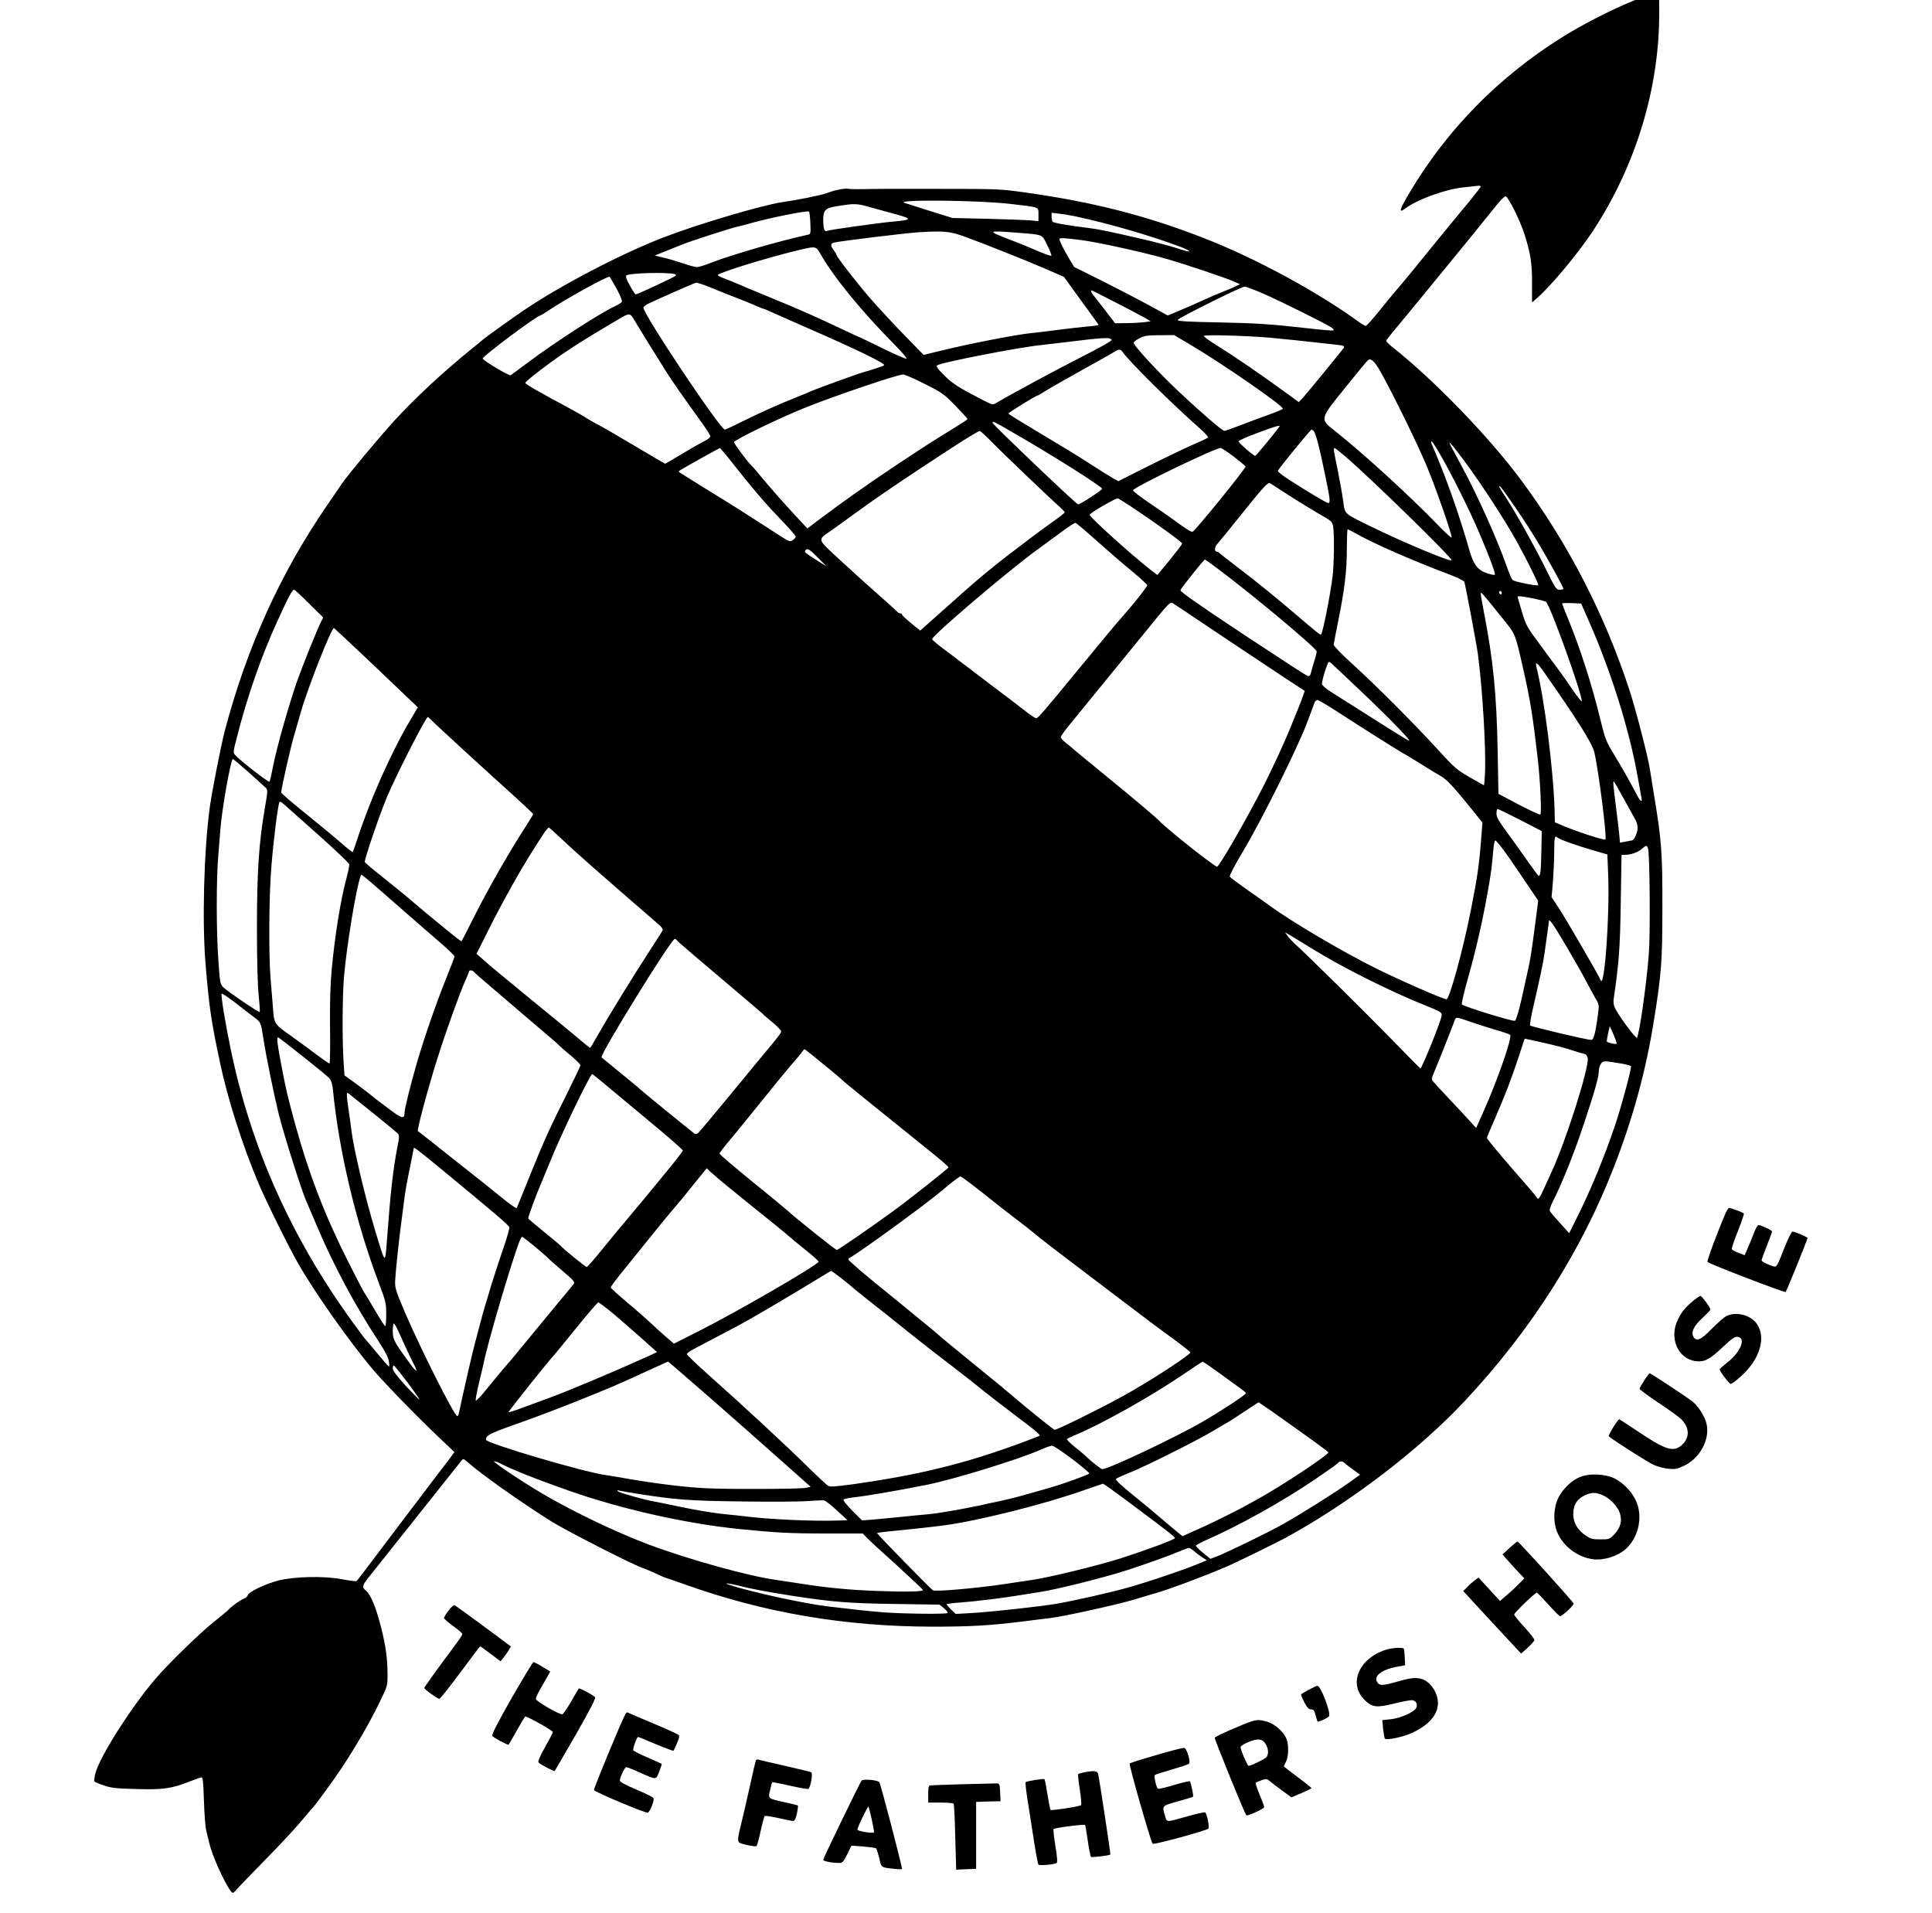 <?xml version="1.0" standalone="no"?>
<!DOCTYPE svg PUBLIC "-//W3C//DTD SVG 20010904//EN"
 "http://www.w3.org/TR/2001/REC-SVG-20010904/DTD/svg10.dtd">
<svg version="1.0" xmlns="http://www.w3.org/2000/svg"
 width="2061pt" height="2040pt" viewBox="0 0 2061 2040"
 preserveAspectRatio="xMidYMid meet">

<g transform="translate(-400,2400) scale(0.14,-0.14)"
fill="black" stroke="none">
<path d="M15435 17190 c-11 -5 -65 -27 -120 -48 -166 -66 -406 -188 -563 -288
-476 -299 -866 -696 -1149 -1170 -82 -137 -92 -169 -40 -131 90 69 310 149
442 162 33 3 77 8 98 11 20 3 37 2 37 -3 0 -5 -39 -56 -87 -115 -49 -58 -140
-169 -203 -246 -63 -77 -158 -193 -210 -258 -52 -64 -115 -140 -140 -168 -25
-28 -85 -102 -135 -164 -49 -61 -95 -112 -101 -112 -6 0 -31 14 -55 32 -318
231 -783 482 -1171 634 -445 174 -850 278 -1373 351 -184 26 -204 27 -670 27
-264 1 -516 0 -560 -2 -44 -1 -93 0 -110 2 -35 6 -100 -7 -170 -33 -44 -16
-211 -50 -330 -67 -156 -22 -655 -170 -915 -271 -323 -125 -779 -363 -1063
-555 -90 -61 -307 -217 -317 -228 -3 -3 -41 -35 -85 -70 -217 -176 -423 -368
-583 -542 -128 -142 -349 -406 -399 -479 -16 -24 -70 -102 -119 -174 -352
-514 -608 -1079 -774 -1710 -30 -116 -96 -452 -114 -580 -45 -330 -60 -872
-32 -1205 28 -329 42 -426 111 -750 58 -273 174 -635 291 -910 60 -142 234
-493 304 -615 133 -231 391 -595 568 -805 89 -105 336 -359 510 -524 l112
-106 -54 -73 c-31 -39 -126 -164 -211 -277 -86 -113 -228 -300 -315 -416 -87
-116 -162 -214 -166 -217 -5 -2 -56 4 -114 15 -139 26 -365 20 -484 -11 -102
-27 -223 -85 -231 -111 -3 -10 -16 -22 -28 -26 -23 -7 -91 -55 -117 -83 -8 -9
-60 -52 -115 -96 -105 -83 -353 -325 -446 -435 -187 -220 -422 -591 -455 -717
-8 -31 -11 -60 -7 -63 4 -4 37 -18 73 -30 55 -19 92 -23 251 -27 202 -6 267 4
410 61 35 14 71 26 79 28 13 3 16 -24 21 -177 3 -99 11 -202 18 -230 7 -27 17
-70 23 -95 21 -92 114 -299 164 -365 15 -19 16 -19 51 20 19 22 117 123 217
225 100 102 218 228 261 280 44 52 82 97 85 100 21 18 152 196 228 310 111
167 215 347 293 507 59 121 59 122 59 212 0 116 -14 219 -50 359 -39 151 -76
241 -112 274 -36 32 -35 37 31 120 28 35 142 178 253 318 216 272 413 520 439
552 16 20 16 20 50 -9 111 -97 382 -289 634 -449 113 -71 637 -339 705 -359
14 -4 57 -23 97 -41 40 -19 75 -34 78 -34 4 0 68 -22 143 -49 605 -216 1218
-320 1888 -321 287 0 436 9 679 39 83 11 177 22 210 26 104 12 498 99 642 141
48 15 123 37 165 49 112 33 331 114 543 203 57 24 382 183 452 221 491 269
1013 668 1362 1041 506 541 887 1140 1137 1785 145 373 242 729 303 1110 58
358 65 456 65 870 1 408 -7 511 -61 835 -14 85 -29 181 -34 212 -13 89 -106
449 -151 588 -189 585 -471 1132 -834 1620 -245 330 -673 771 -985 1015 -21
17 -38 35 -39 41 0 5 33 48 73 95 65 77 189 229 580 707 70 86 154 190 185
229 32 41 64 72 72 70 20 -3 110 -184 143 -288 46 -144 59 -224 58 -377 l0
-143 37 32 c109 95 315 343 428 514 326 498 504 1082 504 1658 0 156 0 157
-22 156 -13 0 -32 -4 -43 -9z m-4885 -1600 c234 -27 220 -22 220 -82 l0 -50
-62 6 c-35 3 -182 8 -328 12 l-265 6 -170 53 c-93 29 -181 57 -195 62 -82 27
550 21 800 -7z m-1065 -25 c50 -14 133 -37 185 -51 141 -38 141 -46 -5 -59
-112 -10 -495 -64 -507 -71 -18 -11 -28 18 -28 82 0 80 14 92 122 109 118 18
133 18 233 -10z m-453 -123 c3 -76 2 -83 -17 -87 -206 -44 -590 -155 -740
-214 -44 -18 -91 -32 -105 -33 -14 0 -59 11 -100 26 -41 14 -108 34 -149 44
l-75 18 85 34 c46 18 102 41 124 50 49 21 383 129 421 136 15 3 63 15 108 28
141 40 427 97 438 87 3 -3 8 -43 10 -89z m2018 53 c261 -56 577 -148 803 -233
76 -29 92 -48 20 -25 -113 36 -188 56 -348 93 -209 48 -306 68 -365 75 -152
18 -276 39 -282 49 -4 6 -8 24 -8 39 l0 29 58 -7 c31 -3 86 -13 122 -20z
m-856 -150 c132 -47 477 -184 641 -255 l130 -57 53 -74 c29 -41 88 -121 130
-179 42 -58 78 -108 80 -111 1 -4 -35 -10 -80 -13 -46 -4 -148 -16 -228 -26
-80 -11 -172 -22 -206 -25 -110 -11 -464 -79 -679 -132 l-140 -34 -153 157
c-84 86 -201 213 -260 281 -112 131 -252 312 -252 326 0 5 -9 20 -20 34 -26
33 -25 51 3 58 52 12 537 71 637 78 194 12 239 8 344 -28z m413 25 c204 -16
188 -10 230 -95 21 -41 34 -77 31 -80 -3 -4 -53 14 -110 38 -56 25 -152 64
-213 87 -169 65 -166 68 62 50z m488 -56 c123 -15 502 -99 670 -149 128 -37
431 -139 490 -165 l50 -22 -26 -13 c-14 -8 -61 -28 -104 -45 -43 -17 -110 -46
-149 -64 -39 -18 -116 -52 -171 -75 l-100 -42 -140 77 c-77 42 -237 125 -356
185 l-217 108 -35 58 c-45 75 -77 139 -77 154 0 11 33 10 165 -7z m-1989 -101
c106 -186 316 -442 572 -700 51 -52 90 -98 87 -103 -3 -4 -82 30 -176 76 -93
46 -172 84 -174 84 -2 0 -50 22 -107 49 -231 109 -352 163 -518 231 -191 79
-304 126 -335 140 -11 5 -46 19 -78 31 -33 12 -55 24 -50 28 24 22 385 133
598 184 147 36 149 36 181 -20z m-1107 -159 c9 -3 11 -8 5 -13 -11 -11 -291
-141 -302 -141 -5 0 -25 30 -45 67 -27 47 -34 70 -27 77 18 19 319 27 369 10z
m-444 -110 c26 -47 44 -91 41 -99 -2 -7 -24 -22 -48 -33 -105 -46 -459 -274
-667 -430 -69 -52 -129 -96 -133 -98 -11 -7 -213 114 -213 127 0 19 416 329
440 329 3 0 32 17 63 38 127 86 450 264 463 256 4 -2 28 -43 54 -90z m646 35
c19 -6 48 -17 64 -24 17 -7 93 -38 170 -68 78 -30 162 -64 187 -76 26 -11 50
-21 54 -21 4 0 30 -11 58 -24 28 -13 139 -62 246 -109 396 -172 627 -284 614
-297 -8 -7 -108 -40 -159 -53 -31 -8 -356 -126 -390 -141 -16 -8 -66 -29 -110
-46 -139 -55 -286 -121 -417 -186 -70 -35 -132 -64 -138 -64 -34 0 -620 877
-620 929 0 6 15 18 33 28 38 20 359 162 368 162 3 1 21 -4 40 -10z m4284 -74
c124 -54 487 -234 522 -260 10 -8 15 -16 12 -19 -3 -4 -84 3 -180 14 -302 34
-406 41 -711 47 -217 4 -298 9 -298 18 0 12 484 254 511 254 9 1 74 -24 144
-54z m-1122 -69 c100 -51 200 -104 222 -117 l40 -24 -50 -7 c-27 -3 -88 -7
-136 -7 l-85 -1 -55 72 c-29 39 -71 92 -91 117 -36 43 -45 61 -32 61 3 0 87
-42 187 -94z m-3674 -129 c26 -45 158 -258 242 -392 49 -77 131 -195 272 -390
37 -51 67 -99 67 -107 0 -8 -21 -24 -46 -36 -26 -13 -102 -56 -170 -97 -68
-41 -126 -75 -128 -75 -3 0 -107 61 -233 136 -125 75 -250 147 -278 161 -27
14 -65 36 -85 48 -19 13 -71 43 -115 67 -262 141 -355 194 -355 204 0 6 51 49
113 96 177 134 290 208 627 406 51 29 62 27 89 -21z m4225 -182 c251 -148 734
-481 718 -497 -6 -6 -52 -25 -103 -43 -52 -18 -147 -54 -212 -79 -66 -25 -124
-46 -130 -46 -16 0 -180 142 -341 293 -166 156 -357 363 -350 380 3 8 24 23
47 35 35 17 61 21 151 21 l109 1 111 -65z m621 45 c99 -9 273 -27 519 -55 45
-5 52 -10 39 -27 -31 -41 -278 -343 -306 -373 l-33 -36 -93 68 c-201 147 -401
283 -553 378 -43 27 -78 53 -78 58 0 12 313 3 505 -13z m-1208 -17 c3 -7 -90
-59 -224 -127 -189 -96 -527 -278 -651 -351 -30 -18 -31 -18 -104 19 -188 97
-235 127 -298 191 -51 51 -62 68 -51 75 38 23 622 137 791 154 30 3 111 13
180 21 300 37 350 40 357 18z m86 -94 c54 -76 374 -393 590 -583 37 -33 64
-63 60 -67 -5 -4 -66 -33 -138 -64 -71 -32 -223 -105 -338 -163 l-208 -105
-42 23 c-23 13 -101 62 -174 109 -72 48 -242 151 -377 231 -134 80 -245 148
-245 152 -1 7 211 138 223 138 4 0 30 15 59 34 28 18 156 91 282 161 127 70
239 134 250 141 28 18 42 17 58 -7z m1959 -140 c95 -168 290 -565 362 -740 73
-178 189 -514 184 -531 -2 -5 -48 37 -103 94 -213 221 -576 552 -785 717 -117
92 -118 89 74 326 87 108 165 203 174 211 22 22 50 -1 94 -77z m-3469 -101
c134 -67 147 -77 235 -167 50 -52 92 -98 92 -101 -1 -3 -44 -32 -98 -65 -176
-108 -224 -139 -467 -300 -219 -147 -385 -264 -583 -413 l-73 -55 -83 89
c-102 110 -215 238 -285 324 -30 36 -57 67 -61 70 -18 13 -130 163 -130 174 0
17 351 187 555 268 218 87 690 247 733 248 13 0 87 -32 165 -72z m646 -355
c308 -176 706 -427 706 -444 0 -10 -166 -119 -183 -119 -13 0 -652 609 -652
622 0 14 10 10 129 -59z m2054 25 c-66 -86 -176 -218 -181 -218 -14 0 -127 99
-127 110 0 7 65 36 145 65 153 57 179 63 163 43z m265 -30 c16 -20 41 -115 83
-318 42 -200 45 -230 27 -230 -11 0 -146 80 -300 179 -49 31 -86 61 -84 67 7
18 249 314 257 314 3 0 11 -6 17 -12z m-2455 -81 c95 -97 465 -450 520 -497
20 -18 37 -36 37 -40 0 -5 -37 -34 -82 -66 -46 -32 -128 -92 -183 -134 -55
-42 -128 -98 -163 -124 -95 -72 -232 -185 -314 -258 -40 -35 -137 -122 -216
-192 l-143 -127 -70 56 c-38 32 -69 61 -69 66 0 5 -6 9 -14 9 -7 0 -20 8 -27
17 -8 9 -68 63 -134 121 -66 58 -195 174 -288 260 -191 177 -185 157 -72 236
33 23 112 80 175 126 179 131 357 251 715 485 122 80 229 145 238 145 4 0 45
-37 90 -83z m3423 -105 c90 -157 224 -427 292 -587 81 -191 127 -314 119 -321
-3 -3 -28 1 -55 10 -75 25 -106 65 -138 176 -82 286 -182 567 -291 818 -3 6
-1 12 3 12 5 0 36 -49 70 -108z m121 36 c143 -184 348 -494 459 -693 81 -147
168 -324 162 -330 -9 -9 -181 26 -195 39 -7 6 -26 49 -42 96 -72 206 -219 535
-340 760 -101 187 -103 190 -97 190 2 0 26 -28 53 -62z m-5502 -114 c106 -134
219 -269 279 -332 142 -149 186 -198 186 -208 0 -6 -10 -18 -22 -26 -21 -14
-27 -12 -88 27 -36 23 -128 83 -205 132 -77 50 -169 108 -205 130 -131 80
-365 226 -370 230 -3 2 4 10 14 16 46 28 292 165 298 166 3 1 55 -60 113 -135z
m3803 70 c48 -37 88 -70 90 -75 5 -12 -386 -493 -403 -497 -13 -3 -51 21 -144
90 -20 15 -98 69 -173 120 -76 51 -138 99 -138 105 0 21 624 322 668 323 7 0
52 -30 100 -66z m840 10 c187 -158 832 -787 820 -800 -12 -12 -377 141 -603
252 -227 111 -208 95 -224 205 -7 52 -26 158 -42 236 -31 150 -32 163 -23 163
3 0 36 -25 72 -56z m-468 -274 c87 -57 248 -156 331 -203 38 -22 48 -33 54
-63 10 -55 8 -288 -4 -384 -18 -145 -74 -426 -87 -439 -7 -7 -14 -2 -179 139
-171 146 -294 246 -460 373 -66 50 -126 97 -133 104 -7 7 -17 13 -22 13 -21 0
-19 35 3 59 13 14 90 109 172 211 172 215 214 262 229 252 6 -3 49 -31 96 -62z
m1775 -125 c53 -77 132 -198 174 -270 80 -133 191 -336 191 -348 0 -4 -13 -7
-28 -7 -27 0 -33 10 -106 158 -86 174 -230 431 -306 547 -50 74 -63 103 -36
75 8 -8 58 -78 111 -155z m-2933 11 c180 -119 393 -273 393 -284 0 -6 -43 -62
-95 -126 l-94 -114 -41 31 c-148 115 -475 409 -475 428 0 13 203 130 216 125
7 -3 50 -30 96 -60z m-262 -260 c82 -73 203 -178 269 -232 66 -55 120 -104
120 -110 1 -11 -119 -161 -198 -249 -48 -54 -90 -105 -321 -385 -270 -329
-313 -378 -327 -379 -7 -1 -50 28 -95 64 -46 36 -164 126 -263 200 -99 75
-191 145 -205 156 -14 11 -71 54 -127 96 -57 41 -103 80 -103 87 0 27 575 516
794 676 64 47 155 113 202 148 47 34 90 62 95 62 5 0 77 -60 159 -134z m1974
55 c137 -78 430 -207 723 -317 57 -22 105 -46 108 -54 10 -31 94 -479 104
-555 36 -272 63 -746 53 -912 -2 -46 -6 -83 -7 -83 -2 0 -51 28 -110 62 -100
58 -115 71 -248 217 -177 193 -471 488 -650 650 -76 68 -137 132 -137 141 0 9
16 93 35 186 47 232 65 379 65 550 0 79 3 144 6 144 4 0 30 -13 58 -29z
m-4094 -187 l65 -66 -75 47 c-91 58 -94 60 -86 74 13 21 32 10 96 -55z m3049
-86 c269 -201 751 -605 751 -628 0 -9 -8 -43 -19 -76 -10 -32 -22 -72 -25 -88
-5 -20 -12 -27 -25 -23 -9 2 -232 147 -495 321 -329 218 -476 321 -474 332 3
15 178 234 187 234 2 0 47 -32 100 -72z m-6926 -264 l107 -106 -15 -29 c-27
-51 -135 -319 -181 -447 -61 -171 -159 -515 -185 -652 -12 -63 -25 -119 -29
-123 -6 -7 -227 164 -261 204 -16 17 -15 26 11 126 81 318 184 615 306 883 88
194 118 250 132 250 5 0 57 -48 115 -106z m9087 80 c0 -8 -4 -12 -10 -9 -5 3
-10 10 -10 16 0 5 5 9 10 9 6 0 10 -7 10 -16z m-6 -177 c115 -142 106 -121
170 -402 52 -228 74 -363 111 -687 19 -169 30 -414 19 -421 -5 -3 -79 32 -164
76 l-155 82 -6 325 c-8 433 -34 696 -104 1055 -14 72 -25 137 -25 145 1 17 8
9 154 -173z m246 137 c47 -10 90 -21 97 -26 32 -25 273 -694 273 -757 0 -8
-32 32 -72 90 -75 110 -86 124 -249 344 -99 134 -105 145 -136 250 -18 60 -33
111 -33 112 0 7 41 2 120 -13z m-2664 -91 c102 -69 551 -369 751 -501 l172
-113 -15 -42 c-8 -23 -18 -51 -23 -62 -5 -11 -39 -96 -77 -190 -37 -93 -125
-282 -194 -420 -122 -241 -342 -625 -359 -625 -20 0 -388 291 -441 350 -20 21
-187 163 -360 304 -256 210 -291 238 -304 251 -6 6 -28 23 -48 39 -21 16 -38
35 -38 43 0 8 39 62 88 120 77 94 393 481 653 800 74 90 95 110 108 103 9 -5
48 -31 87 -57z m3091 -89 c167 -380 304 -817 368 -1174 14 -80 28 -155 30
-167 8 -37 -9 -26 -33 20 -44 86 -117 214 -178 315 -58 95 -66 116 -99 250
-69 284 -161 569 -259 804 -20 48 -36 90 -36 93 0 3 33 5 72 3 l73 -3 62 -141z
m-9325 -270 c128 -122 270 -257 316 -301 l83 -79 -56 -95 c-139 -232 -303
-599 -397 -884 -22 -66 -41 -121 -43 -124 -2 -2 -40 27 -83 65 -43 38 -165
139 -270 224 -106 85 -192 159 -192 165 0 30 67 326 97 430 19 66 43 149 53
185 51 179 234 644 252 638 3 -2 111 -102 240 -224z m7362 -46 c7 -7 108 -103
224 -212 197 -186 382 -376 367 -376 -8 0 -105 60 -355 219 -91 57 -197 125
-237 150 -45 28 -72 53 -73 64 0 28 43 167 53 167 5 0 14 -6 21 -12z m1604
-46 c266 -379 383 -563 398 -632 33 -142 97 -649 84 -663 -7 -8 -212 58 -318
103 l-67 28 -2 84 c-9 315 -76 849 -140 1106 -8 35 9 25 45 -26z m-1564 -319
c184 -120 497 -317 510 -322 6 -2 63 -37 126 -76 63 -40 136 -84 161 -98 44
-26 97 -84 244 -266 l68 -85 -7 -90 c-17 -227 -29 -315 -82 -581 -59 -299
-162 -675 -185 -675 -25 0 -358 146 -539 236 -262 131 -645 357 -805 475 -22
16 -98 70 -170 120 -71 50 -133 96 -137 103 -4 8 37 86 103 197 136 226 408
773 483 969 30 80 58 153 61 163 4 9 13 17 21 17 7 0 74 -39 148 -87z m-6900
-66 c21 -24 401 -372 644 -591 72 -66 132 -122 132 -126 0 -3 -28 -48 -61
-100 -117 -180 -278 -462 -380 -663 -56 -111 -103 -204 -105 -206 -2 -2 -50
35 -107 82 -57 47 -130 107 -163 134 -32 27 -72 60 -89 75 -42 37 -154 129
-273 223 -55 44 -103 85 -105 90 -6 15 110 355 169 496 71 170 296 609 311
609 3 0 15 -11 27 -23z m-1392 -398 c62 -56 121 -109 130 -118 16 -15 16 -24
-7 -156 -46 -270 -60 -486 -60 -910 0 -254 5 -433 13 -513 7 -68 11 -126 8
-129 -6 -6 -238 151 -276 187 -25 24 -27 31 -39 206 -16 221 -16 612 -1 794 6
74 13 164 16 200 10 148 80 540 95 540 5 0 59 -46 121 -101z m10478 -201 c40
-73 81 -147 91 -165 10 -19 16 -46 14 -68 -4 -35 -28 -85 -43 -85 -4 -1 -26
-5 -49 -9 l-42 -8 -6 66 c-4 36 -15 135 -26 219 -20 159 -22 182 -15 182 2 0
37 -60 76 -132z m-9950 -273 c129 -115 236 -217 238 -226 2 -10 -8 -60 -22
-111 -44 -164 -87 -432 -111 -688 -11 -115 -15 -249 -13 -443 2 -152 0 -277
-4 -277 -4 0 -49 31 -100 69 -51 39 -142 105 -202 148 -122 87 -120 84 -130
220 -4 48 -11 142 -17 208 -15 186 -13 625 6 855 15 194 50 474 62 493 3 5 17
-2 32 -16 14 -13 132 -118 261 -232z m9161 111 l164 -85 -3 -153 c-3 -152 -7
-188 -20 -188 -4 0 -38 46 -77 101 -38 56 -109 155 -157 220 -71 96 -88 126
-88 154 0 19 4 35 8 35 5 0 82 -38 173 -84z m-7314 -136 c115 -109 268 -244
751 -662 19 -16 32 -34 29 -41 -2 -7 -47 -78 -100 -158 -115 -177 -312 -496
-391 -636 -32 -57 -60 -103 -62 -103 -3 0 -40 29 -82 65 -42 36 -207 172 -367
302 -159 131 -306 251 -325 269 -19 17 -48 42 -64 56 l-28 24 95 189 c95 192
246 461 329 590 24 39 61 96 82 128 20 32 41 57 46 55 4 -2 44 -37 87 -78z
m7599 1 c15 -14 151 -62 269 -96 l110 -32 6 -154 c13 -312 -29 -884 -58 -802
-10 28 -265 467 -317 546 l-56 85 10 119 c5 65 10 169 10 231 0 107 4 123 26
103z m-413 -93 c30 -40 101 -143 159 -230 l106 -156 -19 -149 c-35 -264 -38
-286 -64 -403 -14 -63 -32 -146 -41 -185 -21 -96 -44 -174 -53 -179 -13 -8
-385 107 -405 124 -4 5 19 105 53 223 59 209 109 432 150 667 20 115 25 153
37 288 3 39 10 72 15 72 5 0 33 -33 62 -72z m1102 10 c13 -44 18 -649 6 -801
-18 -235 -73 -621 -91 -640 -8 -9 -134 160 -165 222 -13 26 -16 46 -11 80 39
266 48 383 53 729 l6 362 26 0 c44 0 100 20 128 45 35 30 39 30 48 3z m-9535
-428 c129 -113 281 -245 338 -294 56 -48 102 -94 102 -100 0 -7 -31 -89 -69
-182 -68 -168 -163 -443 -216 -624 -47 -162 -95 -354 -95 -381 0 -55 -18 -51
-124 29 -107 81 -108 81 -146 113 -14 12 -62 47 -106 80 l-82 59 -7 107 c-11
159 -9 510 4 653 23 248 92 665 126 759 6 17 -15 34 275 -219z m8907 -307 c61
-104 131 -226 155 -273 24 -47 57 -107 73 -134 28 -48 28 -49 17 -130 -18
-137 -32 -186 -50 -186 -35 1 -454 100 -465 110 -5 4 8 79 29 166 47 204 73
327 80 384 3 25 12 89 20 142 7 54 14 100 14 103 0 24 31 -21 127 -182z
m-1933 -27 c227 -141 594 -325 856 -430 130 -53 135 -55 132 -82 -5 -41 -152
-406 -162 -401 -3 1 -106 106 -229 232 -205 210 -652 651 -731 721 -17 16 -41
41 -52 57 l-20 27 49 -28 c26 -16 97 -59 157 -96z m-4833 57 c12 -14 111 -98
528 -451 63 -54 122 -104 130 -113 9 -8 42 -37 74 -63 31 -27 57 -54 57 -62 0
-7 -31 -50 -70 -96 -38 -46 -177 -213 -308 -373 -131 -159 -246 -296 -255
-304 -12 -9 -21 -10 -29 -4 -79 62 -405 328 -413 337 -5 6 -73 63 -150 125
-77 63 -142 116 -144 118 -18 15 531 903 558 903 5 0 15 -7 22 -17z m-1556
-232 c3 -5 139 -123 303 -262 163 -139 307 -262 320 -273 12 -12 32 -30 45
-42 12 -11 50 -44 85 -73 34 -29 62 -58 62 -64 0 -6 -42 -94 -93 -197 -138
-275 -189 -387 -294 -648 -52 -130 -97 -240 -99 -244 -3 -4 -62 38 -131 95
-69 56 -184 148 -257 205 -72 57 -183 144 -246 195 -63 50 -117 92 -119 93 -8
7 79 332 151 559 59 189 169 494 209 583 16 34 29 67 29 72 0 13 27 13 35 1z
m-1678 -343 c60 -45 57 -40 78 -173 23 -147 81 -428 116 -570 42 -165 172
-577 211 -666 9 -19 46 -106 83 -194 123 -290 290 -602 463 -865 52 -79 78
-129 82 -158 4 -23 4 -41 0 -40 -4 2 -43 46 -86 98 -43 52 -84 101 -91 108 -7
7 -53 68 -101 135 -466 643 -770 1323 -926 2072 -42 201 -77 415 -70 427 3 4
46 -24 97 -63 51 -40 115 -90 144 -111z m9281 -42 c53 -18 140 -46 192 -61 52
-15 99 -31 104 -36 18 -17 -95 -343 -202 -582 l-57 -128 -34 38 c-19 21 -90
98 -159 171 -69 73 -131 140 -138 149 -10 14 -7 27 13 73 20 45 131 324 156
393 8 23 13 22 125 -17z m1108 -164 c-8 -8 -76 8 -76 18 0 5 5 33 11 62 l12
53 29 -64 c15 -35 26 -66 24 -69z m-10013 -96 c100 -79 192 -155 203 -167 15
-17 23 -43 28 -89 47 -474 175 -1010 352 -1478 51 -134 54 -148 54 -232 0 -50
-3 -90 -8 -90 -4 0 -38 53 -76 118 -38 64 -76 128 -86 142 -9 14 -66 124 -127
245 -174 346 -296 666 -396 1031 -63 232 -67 248 -107 457 -30 157 -36 207
-24 207 3 0 87 -65 187 -144z m9423 110 c124 -28 199 -47 264 -69 25 -8 57
-18 72 -21 19 -4 28 -14 33 -34 14 -64 -164 -627 -274 -865 -15 -34 -43 -95
-61 -134 -31 -69 -44 -85 -52 -64 -1 5 -88 107 -193 226 -104 120 -189 223
-188 229 1 6 28 72 61 146 75 171 132 320 185 483 22 70 42 127 42 127 1 0 51
-11 111 -24z m-5458 -168 c75 -61 142 -117 147 -124 9 -10 211 -174 675 -547
74 -60 135 -112 135 -117 0 -8 -309 -253 -429 -339 -187 -136 -412 -290 -422
-291 -10 0 -313 241 -374 298 -14 13 -136 114 -272 224 -137 111 -248 206
-248 212 0 6 31 47 68 91 38 44 144 175 237 290 93 116 197 243 232 284 36 40
74 86 86 102 11 16 22 29 24 29 3 0 66 -50 141 -112z m6090 1 c34 -6 64 -15
67 -18 6 -12 -68 -290 -118 -441 -83 -248 -192 -512 -304 -734 l-49 -98 -70
77 c-38 42 -73 83 -77 91 -5 8 3 34 18 64 75 148 168 379 244 610 81 242 111
350 111 395 0 17 7 41 16 53 17 25 18 25 162 1z m-7663 -230 c99 -83 253 -211
343 -286 89 -75 162 -140 162 -145 0 -5 -39 -57 -87 -116 -114 -140 -290 -353
-350 -423 -27 -31 -102 -122 -167 -202 -65 -81 -123 -147 -128 -147 -9 0 -171
131 -198 161 -8 9 -67 58 -130 109 -63 51 -116 96 -118 100 -3 8 63 187 104
281 13 31 40 97 60 145 81 203 308 674 324 674 3 0 86 -68 185 -151z m-1854
-147 c97 -78 181 -148 189 -156 10 -13 10 -30 -3 -93 -34 -171 -54 -347 -81
-713 -15 -192 -10 -196 -88 60 -78 258 -166 630 -183 770 -3 30 -13 99 -21
152 -18 123 -18 144 -1 131 6 -6 91 -74 188 -151z m532 -437 c399 -329 502
-417 505 -432 2 -8 -14 -68 -36 -132 -63 -180 -148 -454 -182 -586 -17 -66
-37 -142 -45 -170 -13 -43 -101 -428 -120 -523 -4 -18 -10 -30 -15 -27 -30 18
-281 519 -397 789 -68 160 -77 187 -75 236 3 73 29 319 47 450 8 58 17 128 20
155 8 69 22 150 51 288 13 64 24 119 24 122 0 12 22 -5 223 -170z m2067 -35
c19 -19 156 -131 335 -275 116 -92 217 -175 226 -184 9 -9 66 -56 127 -105 62
-49 110 -92 107 -96 -21 -33 -614 -377 -911 -527 l-192 -97 -68 59 c-38 33
-88 78 -110 100 -23 22 -100 90 -172 150 -72 61 -131 114 -131 119 -1 5 32 50
72 100 41 50 143 177 227 281 84 105 169 208 189 230 20 22 83 98 139 169
l104 128 26 -24 c15 -12 29 -25 32 -28z m2047 -137 c88 -71 202 -159 253 -198
51 -38 120 -93 154 -121 33 -28 144 -114 245 -190 101 -76 285 -217 410 -311
124 -95 292 -221 374 -280 81 -59 146 -110 145 -114 -10 -25 -336 -236 -523
-337 -198 -108 -492 -252 -512 -252 -7 0 -220 171 -318 256 -38 33 -180 150
-315 259 -135 110 -249 204 -255 211 -5 6 -134 112 -285 235 -151 122 -288
235 -305 250 -16 15 -46 41 -65 58 -34 30 -34 32 -15 43 105 62 599 423 705
515 65 56 126 102 136 103 6 0 83 -57 171 -127z m-3418 -404 c47 -40 93 -79
101 -88 8 -9 59 -54 113 -100 87 -74 96 -85 85 -101 -7 -9 -69 -85 -138 -167
-69 -83 -170 -206 -225 -273 -55 -68 -124 -151 -154 -184 -29 -34 -92 -109
-140 -169 -47 -59 -87 -101 -89 -93 -2 8 10 70 26 138 17 67 33 139 37 158 23
113 146 543 227 790 42 129 55 160 65 160 3 0 44 -32 92 -71z m2347 -251 c44
-35 87 -70 97 -80 11 -9 75 -61 144 -115 69 -54 187 -147 261 -208 75 -60 215
-170 312 -243 96 -74 198 -154 225 -176 44 -37 148 -118 365 -282 64 -48 100
-80 100 -88 0 -2 -62 -27 -137 -54 -436 -161 -784 -246 -1288 -317 -141 -19
-173 -21 -190 -10 -11 7 -81 72 -155 145 -168 165 -497 470 -737 683 -100 89
-182 167 -182 173 -1 7 23 24 52 39 28 15 94 50 146 77 51 27 137 72 190 100
86 45 413 237 626 368 44 28 83 50 86 50 4 0 42 -28 85 -62z m-1739 -269 c59
-51 142 -122 183 -159 41 -37 91 -81 110 -98 l34 -30 -69 -32 c-244 -111 -598
-260 -750 -316 -49 -18 -139 -51 -199 -73 -60 -23 -111 -39 -114 -37 -4 4 310
397 346 434 9 10 87 104 172 210 85 105 160 192 166 192 7 0 61 -41 121 -91z
m-1643 -131 c16 -35 44 -97 63 -138 19 -41 43 -91 54 -111 33 -63 21 -64 -24
-3 -126 172 -137 192 -137 255 0 33 4 59 8 59 4 0 21 -28 36 -62z m2349 -483
c161 -140 404 -355 541 -477 l250 -222 -35 -8 c-42 -10 -596 -12 -769 -3 -148
7 -380 36 -578 70 -78 14 -161 28 -185 31 -166 23 -907 242 -907 268 0 36 28
49 310 148 63 22 232 86 375 143 247 98 335 136 590 254 61 27 111 50 113 51
1 0 134 -115 295 -255z m3923 154 c187 -135 184 -133 184 -141 0 -11 -193
-138 -330 -217 -204 -118 -717 -361 -763 -361 -10 0 -81 55 -121 94 -11 12
-51 45 -89 75 -37 30 -64 58 -60 61 5 4 33 17 63 30 198 82 574 293 810 453
85 58 158 106 161 106 3 1 69 -44 145 -100z m-6202 -60 c54 -73 94 -130 88
-128 -6 2 -54 51 -107 108 -63 70 -95 112 -95 128 0 12 3 23 8 23 4 0 51 -59
106 -131z m6574 -211 c287 -203 441 -314 441 -320 2 -19 -367 -263 -549 -362
-47 -26 -92 -51 -100 -55 -37 -21 -241 -122 -292 -145 -32 -14 -83 -37 -114
-51 l-56 -26 -47 38 c-25 21 -80 67 -122 103 -41 36 -136 114 -211 175 -88 71
-133 114 -128 120 5 6 49 26 97 45 112 43 531 253 643 321 47 28 97 58 111 65
15 8 73 46 130 84 57 38 105 70 106 70 1 0 42 -28 91 -62z m-1512 -370 c74
-56 133 -106 131 -111 -3 -9 -223 -88 -312 -112 -27 -7 -99 -28 -160 -45 -60
-18 -148 -40 -195 -50 -47 -10 -128 -27 -180 -39 -139 -29 -318 -60 -386 -65
-32 -3 -124 -11 -204 -20 -80 -8 -179 -17 -220 -21 l-75 -5 -74 74 c-40 41
-71 78 -67 84 3 5 34 12 68 16 102 11 344 52 568 97 201 40 692 191 859 264
42 19 84 34 94 34 10 1 78 -45 153 -101z m-4359 -33 c93 -49 280 -123 531
-211 398 -139 879 -247 1282 -289 286 -29 394 -35 673 -35 l278 0 37 -38 c20
-21 124 -116 230 -211 105 -96 192 -178 192 -182 0 -12 -129 -15 -345 -7 -208
7 -396 25 -600 58 -66 10 -140 21 -165 25 -212 28 -670 155 -980 271 -236 88
-568 246 -800 382 -150 87 -397 252 -378 252 9 0 29 -7 45 -15z m6435 2 c7 -7
37 -30 66 -51 l53 -38 -88 -63 c-102 -73 -366 -239 -502 -315 -108 -61 -433
-219 -503 -245 l-48 -18 -54 44 c-30 24 -55 49 -56 55 0 6 35 25 78 44 240
104 578 292 826 460 91 62 171 118 177 126 14 17 34 18 51 1z m-1690 -264
c324 -241 398 -298 398 -308 0 -11 -211 -89 -415 -155 -174 -55 -552 -147
-675 -164 -19 -3 -109 -16 -200 -30 -202 -31 -534 -61 -554 -49 -16 9 -426
428 -426 436 0 2 33 7 73 11 107 10 341 35 432 47 261 34 770 162 1070 268 77
27 143 49 146 50 4 1 72 -47 151 -106z m-3687 28 c281 -44 384 -52 785 -57
217 -3 442 -2 500 3 58 4 114 7 125 5 11 -1 56 -36 100 -77 l80 -74 -65 -2
c-191 -7 -524 8 -710 31 -41 5 -104 12 -140 15 -95 9 -233 31 -388 64 -75 16
-153 32 -172 35 -68 11 -265 67 -275 77 -7 8 -4 10 10 6 11 -3 79 -15 150 -26z
m4231 -436 c16 -14 44 -35 63 -47 l34 -22 -43 -18 c-114 -49 -407 -148 -565
-192 -133 -37 -407 -99 -535 -121 -123 -21 -504 -63 -648 -71 l-123 -7 -35 34
c-18 18 -34 36 -34 40 0 3 46 9 103 13 112 8 343 36 482 60 50 8 106 17 125
20 128 19 506 114 670 168 164 54 317 109 387 139 38 15 73 29 79 29 6 0 24
-11 40 -25z m-3464 -264 c94 -24 201 -44 403 -76 307 -47 429 -57 781 -62
l340 -5 35 -28 c18 -16 31 -32 26 -36 -10 -10 -346 -6 -497 6 -108 9 -202 19
-420 45 -186 23 -589 111 -750 165 -48 16 7 10 82 -9z"/>
<path d="M16007 7903 c-62 -143 -146 -368 -139 -374 16 -17 588 -236 595 -229
8 7 167 399 167 411 0 8 -97 49 -115 49 -7 0 -37 -61 -66 -136 -47 -122 -54
-135 -74 -130 -42 11 -95 37 -95 47 0 5 18 56 40 111 22 56 40 105 40 109 0 9
-86 49 -104 49 -6 0 -22 -28 -35 -62 -13 -35 -34 -87 -47 -115 l-23 -53 -47
18 c-25 9 -48 22 -51 28 -2 7 19 69 47 139 28 70 48 130 45 133 -8 8 -98 42
-111 42 -6 0 -18 -17 -27 -37z"/>
<path d="M15759 7233 c-64 -55 -86 -82 -116 -142 -70 -140 -2 -300 135 -318
65 -9 107 13 203 104 74 69 94 84 117 81 66 -8 22 -117 -79 -195 -32 -26 -59
-49 -59 -52 0 -14 73 -111 84 -111 17 0 97 69 139 120 101 122 123 259 55 345
-49 62 -158 87 -227 51 -19 -10 -68 -54 -111 -97 -82 -85 -118 -100 -140 -59
-19 35 5 84 71 143 32 30 59 58 59 63 0 15 -65 104 -76 104 -6 0 -30 -17 -55
-37z"/>
<path d="M15385 6625 c-19 -30 -35 -58 -35 -63 0 -5 65 -53 144 -106 79 -52
157 -109 174 -125 61 -62 66 -135 12 -190 -66 -65 -122 -50 -328 87 -83 56
-154 102 -156 102 -12 0 -87 -123 -80 -130 30 -27 297 -197 341 -217 30 -14
81 -27 114 -30 52 -5 66 -2 124 26 116 57 190 196 167 311 -13 62 -65 143
-114 180 -61 45 -312 210 -320 210 -5 0 -24 -25 -43 -55z"/>
<path d="M14896 5890 c-61 -24 -129 -89 -163 -155 -37 -71 -43 -179 -14 -256
43 -114 160 -203 283 -216 80 -8 180 24 241 77 95 84 132 233 87 352 -26 71
-92 145 -162 183 -71 39 -196 46 -272 15z m179 -141 c56 -26 110 -86 126 -137
17 -58 4 -107 -41 -156 -38 -40 -40 -41 -108 -41 -58 0 -75 4 -110 28 -64 42
-97 99 -97 166 0 69 29 115 89 142 53 24 86 24 141 -2z"/>
<path d="M14360 5350 l-54 -49 19 -23 c11 -13 49 -54 83 -92 l64 -68 -34 -35
c-18 -19 -59 -58 -92 -86 l-59 -51 -82 89 -82 89 -29 -21 c-16 -12 -42 -35
-58 -52 l-29 -30 164 -178 c90 -97 189 -204 220 -237 l57 -61 50 45 c27 25 50
51 51 58 1 8 -34 52 -76 98 -43 47 -78 90 -78 97 0 13 161 168 173 166 4 0 43
-41 87 -90 44 -49 84 -89 89 -89 17 0 107 83 104 96 -3 14 -418 472 -428 473
-3 0 -30 -22 -60 -49z"/>
<path d="M6276 4874 c-20 -26 -36 -52 -36 -58 0 -6 32 -33 70 -61 38 -27 70
-55 70 -61 0 -6 -21 -40 -48 -75 -156 -210 -242 -330 -242 -336 1 -11 101 -83
115 -83 6 0 77 90 159 200 81 110 150 200 152 200 3 0 39 -26 80 -57 l75 -57
24 30 c13 16 31 41 39 56 l16 27 -112 84 c-175 129 -302 222 -315 230 -7 5
-25 -10 -47 -39z"/>
<path d="M13420 4575 c-207 -65 -291 -257 -166 -382 58 -58 92 -62 225 -29 58
14 118 26 133 26 32 0 49 -26 38 -56 -13 -33 -119 -81 -195 -89 l-65 -7 6 -67
c4 -36 10 -70 14 -74 12 -14 139 13 203 42 132 61 201 140 201 230 -1 76 -53
156 -117 180 -45 17 -87 13 -198 -19 -110 -31 -132 -31 -150 1 -24 45 38 92
149 113 l66 12 -3 59 c-1 33 -5 63 -7 67 -8 12 -84 8 -134 -7z"/>
<path d="M6755 4205 c-113 -200 -154 -279 -146 -288 13 -15 119 -72 124 -66 2
2 29 50 61 106 31 56 61 105 65 108 10 6 211 -106 211 -118 0 -5 -27 -56 -60
-115 -38 -67 -56 -110 -50 -116 13 -15 118 -71 124 -65 2 2 74 127 161 277
111 194 153 277 146 285 -13 16 -119 72 -124 66 -2 -2 -28 -46 -57 -98 -30
-51 -60 -95 -67 -98 -19 -7 -203 99 -203 117 0 8 12 35 26 60 14 25 39 68 55
97 l29 51 -59 36 c-32 20 -63 36 -69 36 -5 0 -80 -124 -167 -275z"/>
<path d="M12831 4270 c-30 -17 -57 -32 -59 -35 -3 -3 8 -30 23 -60 22 -42 35
-55 52 -55 18 0 25 -8 34 -42 6 -24 13 -46 16 -50 4 -8 78 26 87 40 16 26 -63
232 -89 232 -5 0 -34 -14 -64 -30z"/>
<path d="M7620 4079 c-32 -59 -240 -564 -237 -573 6 -16 395 -179 410 -173 17
6 51 93 44 110 -3 8 -62 37 -131 66 -90 38 -126 58 -126 70 1 24 38 101 49
101 6 0 50 -17 98 -39 137 -60 127 -60 153 4 12 31 21 58 19 60 -3 2 -52 24
-109 49 -57 24 -106 49 -108 55 -4 13 28 101 37 101 4 0 65 -25 135 -55 71
-30 132 -52 135 -50 3 3 15 29 27 58 17 40 20 55 11 63 -7 6 -95 46 -197 89
-102 43 -188 79 -192 82 -4 2 -12 -6 -18 -18z"/>
<path d="M12398 4030 c-62 -19 -281 -115 -285 -126 -3 -9 228 -579 241 -591 8
-8 136 50 136 62 0 8 -16 50 -35 96 -19 45 -32 85 -30 89 2 3 22 12 45 20 37
12 42 12 63 -7 12 -10 54 -43 93 -71 l71 -52 77 32 c42 18 76 35 76 38 0 3
-47 41 -105 84 -58 43 -105 80 -105 82 0 3 7 19 17 37 19 37 21 127 3 172 -19
51 -89 114 -144 130 -55 16 -77 17 -118 5z m107 -181 c18 -34 19 -70 3 -92
-12 -15 -118 -67 -137 -67 -9 0 -61 121 -61 143 0 8 28 25 62 39 73 30 109 24
133 -23z"/>
<path d="M11668 3772 c-108 -31 -199 -60 -203 -64 -8 -7 161 -598 175 -612 9
-9 406 99 424 115 11 10 -10 116 -24 124 -5 3 -65 -10 -132 -29 -171 -48 -158
-49 -174 4 -23 77 -25 75 98 109 61 17 113 33 116 36 5 5 -15 100 -24 117 -2
3 -56 -9 -120 -28 -63 -19 -119 -32 -123 -29 -13 7 -33 97 -24 105 4 4 61 22
127 41 65 19 124 38 132 44 16 13 -15 119 -36 122 -8 1 -104 -23 -212 -55z"/>
<path d="M8616 3729 c-3 -8 -24 -97 -46 -199 -23 -102 -52 -230 -66 -285 -35
-145 -36 -140 44 -158 37 -9 70 -12 74 -9 4 4 18 55 31 115 13 59 27 111 31
114 4 4 50 -3 104 -15 53 -12 104 -22 113 -22 11 0 20 17 28 56 7 30 10 58 8
61 -3 3 -45 13 -94 24 -137 30 -134 27 -118 94 7 31 14 58 16 60 2 2 62 -10
134 -26 71 -16 134 -28 141 -25 16 6 37 118 23 126 -5 4 -96 26 -202 50 -106
24 -198 45 -204 48 -7 2 -15 -2 -17 -9z"/>
<path d="M11117 3640 c-20 -4 -40 -10 -44 -13 -3 -4 2 -56 12 -117 10 -65 14
-115 9 -120 -11 -10 -224 -43 -232 -36 -3 3 -13 56 -23 117 -10 61 -20 113
-23 117 -6 6 -135 -14 -144 -23 -3 -3 4 -69 17 -148 12 -78 34 -216 48 -307
14 -91 29 -169 33 -173 8 -9 120 1 138 12 8 5 5 44 -9 130 -11 68 -17 126 -14
129 9 10 236 39 240 31 3 -4 12 -58 21 -121 9 -62 20 -117 24 -121 6 -7 139 9
148 17 3 3 -83 568 -93 614 -6 24 -32 27 -108 12z"/>
<path d="M9422 3577 c-15 -20 -292 -591 -292 -603 0 -11 66 -24 121 -24 26 0
33 8 62 66 l32 66 90 -7 c50 -4 94 -10 98 -14 5 -5 15 -38 24 -75 16 -73 12
-70 116 -81 31 -4 57 -4 57 0 0 26 -164 653 -173 661 -18 17 -124 25 -135 11z
m78 -296 c11 -52 19 -96 16 -98 -10 -10 -126 9 -126 21 0 16 79 180 85 175 2
-3 13 -47 25 -98z"/>
<path d="M10200 3550 c-129 -4 -243 -8 -252 -9 -15 -1 -18 -11 -18 -66 l0 -65
94 0 c52 0 97 -4 100 -9 3 -5 9 -120 12 -255 l7 -247 76 3 76 3 0 255 0 255
30 1 c17 1 58 2 93 3 l63 1 -3 68 c-3 59 -5 67 -23 68 -11 0 -126 -3 -255 -6z"/>
</g>
</svg>
